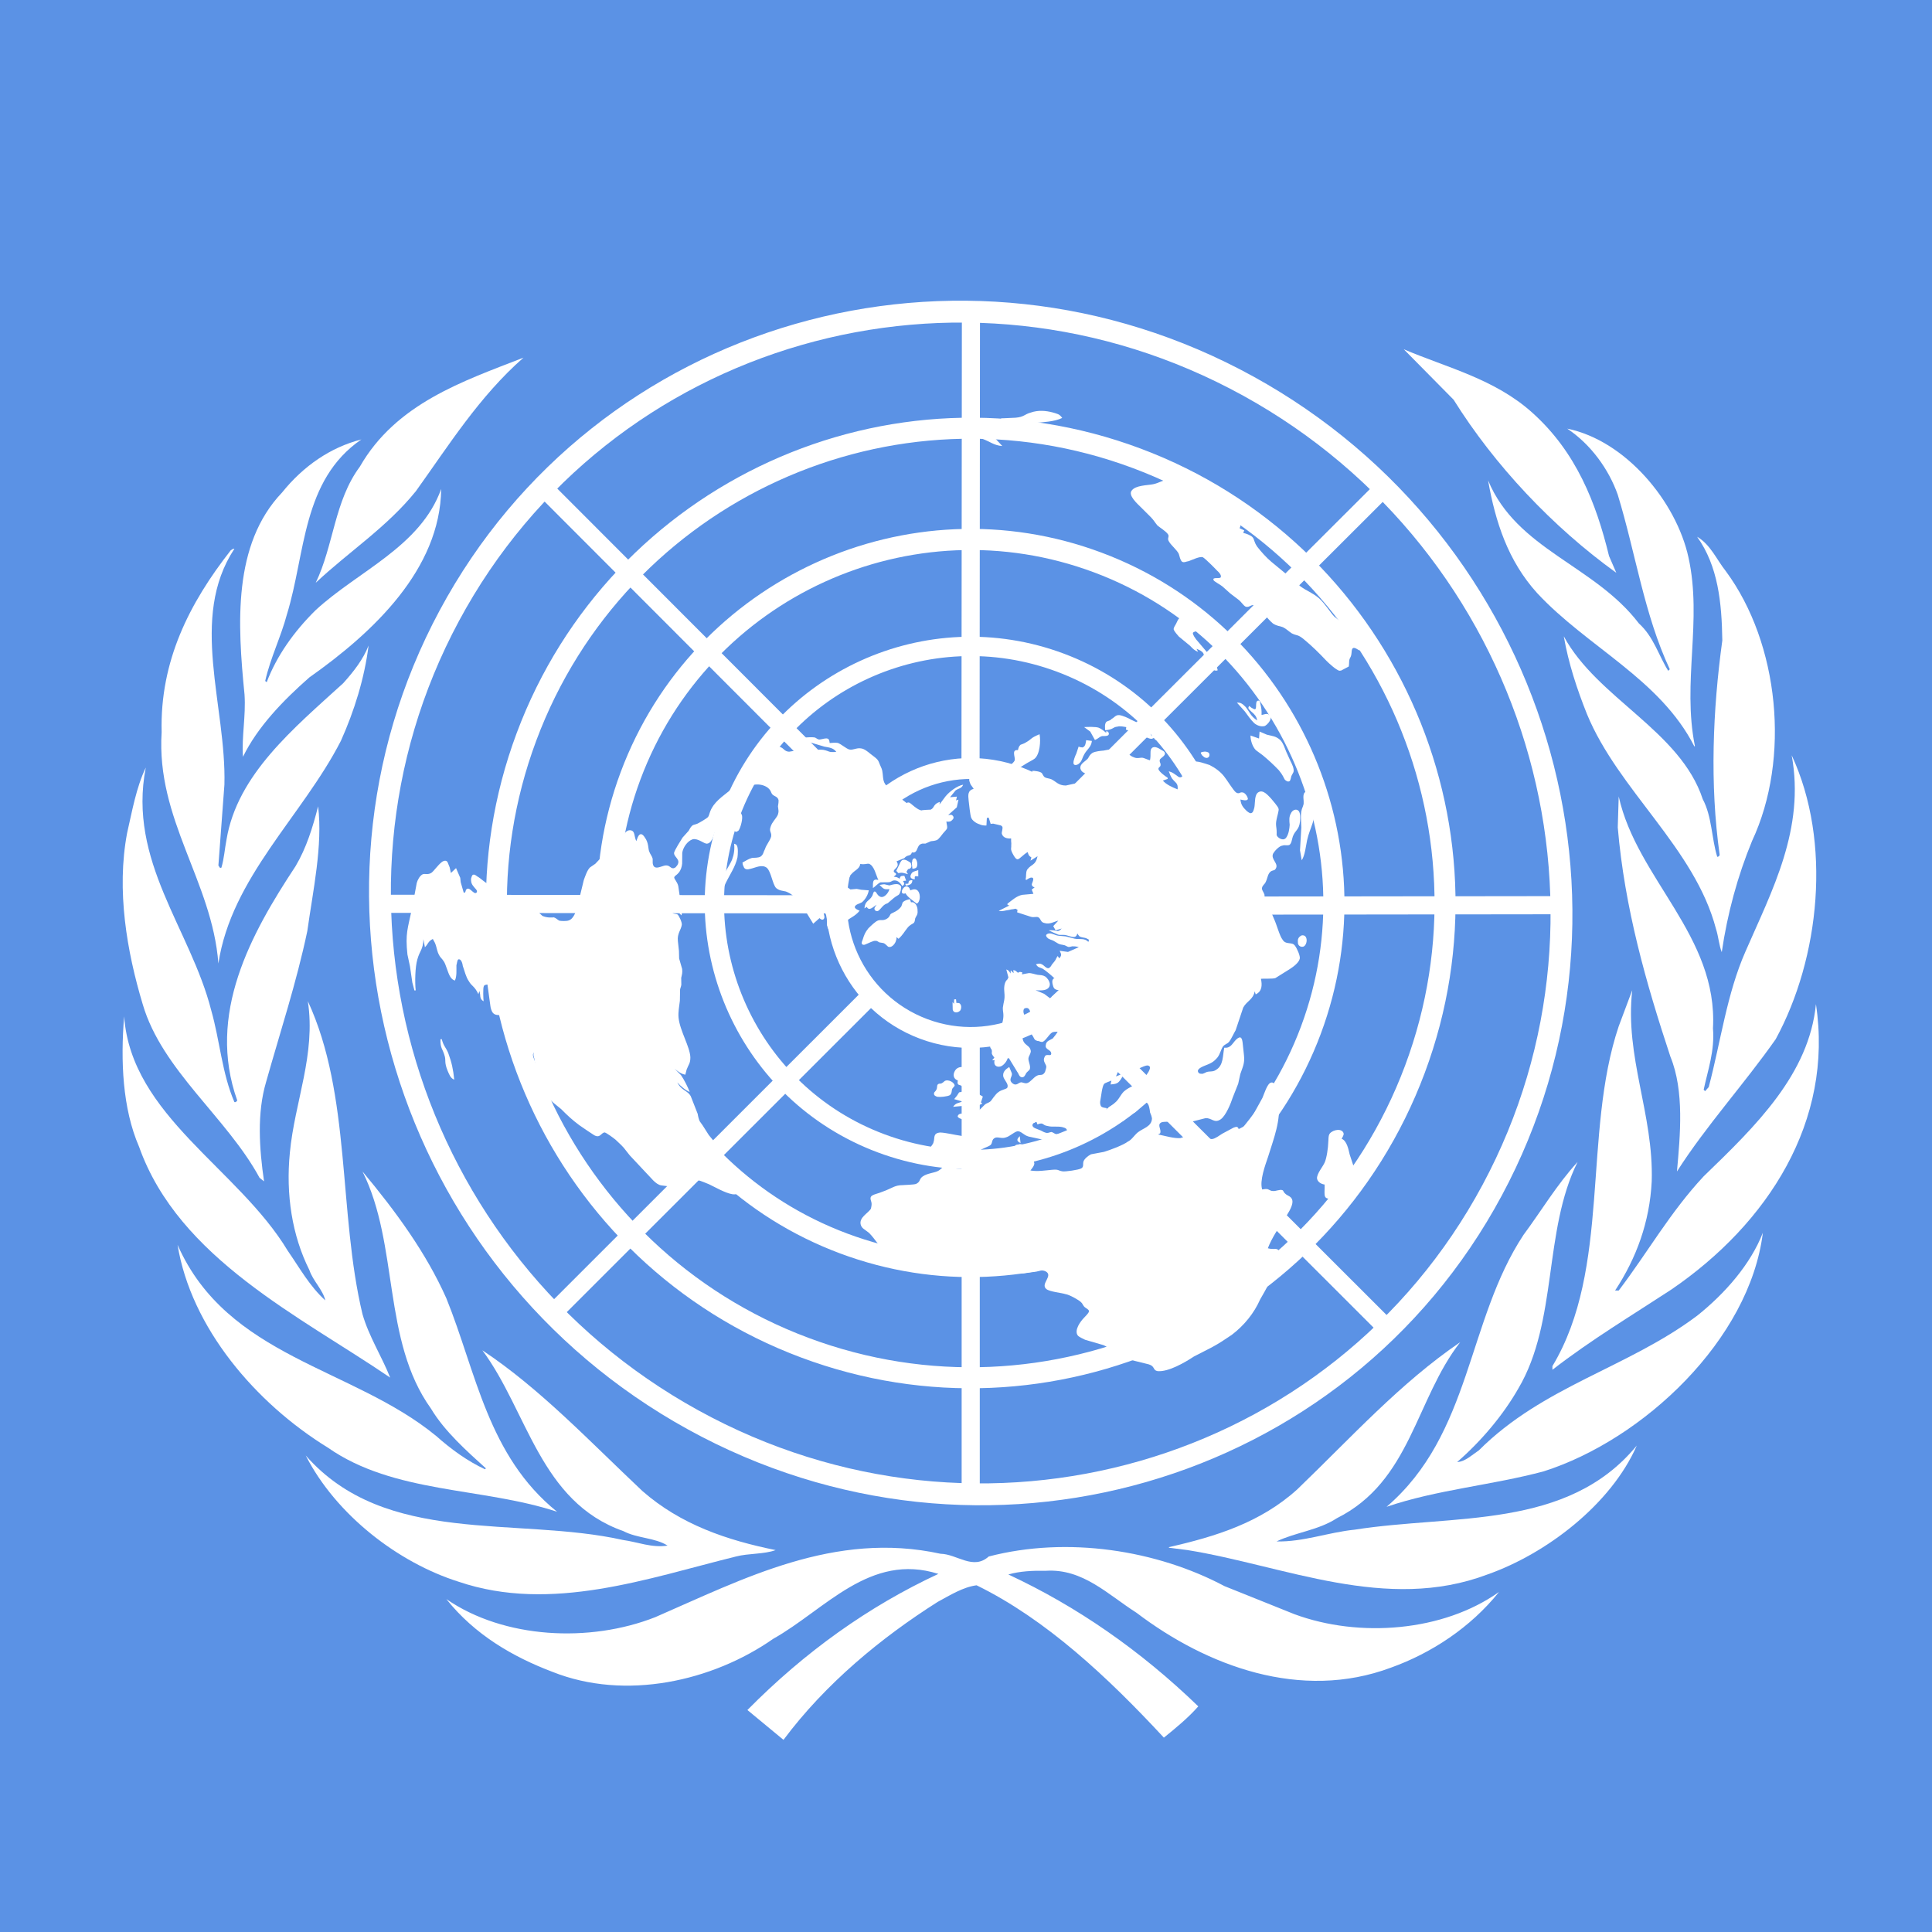 <?xml version="1.0" encoding="UTF-8" standalone="no"?>
<svg width="512px" height="512px" viewBox="0 0 512 512" version="1.1" xmlns="http://www.w3.org/2000/svg" xmlns:xlink="http://www.w3.org/1999/xlink" xmlns:sketch="http://www.bohemiancoding.com/sketch/ns">
    <title>intl</title>
    <description>Created with Sketch (http://www.bohemiancoding.com/sketch)</description>
    <defs></defs>
    <g id="Page-1" stroke="none" stroke-width="1" fill="none" fill-rule="evenodd" sketch:type="MSPage">
        <g id="Small_Flag_of_the_United_Nations_ZP" sketch:type="MSLayerGroup" transform="translate(-8, -6)">
            <rect id="Rectangle" fill="#5B92E5" sketch:type="MSShapeGroup" x="0" y="0" width="529.5" height="524.5"></rect>
            <g id="Group" transform="translate(40, 99)" fill="#FFFFFF" sketch:type="MSShapeGroup">
                <path d="M377.088,296.924 C363.386,300.598 348.762,301.778 335.456,306.321 C357.995,286.977 356.709,257.044 371.745,234.258 C376.538,227.809 380.496,221.047 386.081,214.923 C376.934,233.291 380.9,257.122 370.391,274.944 C366.345,282.026 360.563,288.893 354.162,294.456 C356.254,294.375 358.084,292.566 359.922,291.353 C376.988,274.303 399.287,269.537 417.754,255.684 C425.15,249.785 431.924,242.053 435.174,233.694 C431.678,261.985 403.564,288.497 377.088,296.924 L377.088,296.924 L377.088,296.924 Z" id="Shape"></path>
                <path d="M438.578,182.396 C430.229,194.292 420.123,205.364 412.41,217.453 C413.269,207.884 414.402,196.112 410.681,187.046 C404.224,167.521 398.552,147.696 396.723,126.269 L396.975,118.075 C401.832,139.956 423.31,155 421.955,179.547 C422.446,185.496 420.604,190.553 419.492,195.785 L419.864,196.171 L420.83,195.086 C424.017,183.046 425.623,170.385 430.573,159.15 C437.61,142.985 446.398,126.67 442.816,107.151 C453.522,130.163 450.277,160.908 438.578,182.396 L438.578,182.396 L438.578,182.396 Z" id="Shape"></path>
                <path d="M425.397,58.415 C439.478,77.518 442.567,107.96 432.31,129.873 C428.487,139.157 425.787,149.052 424.284,159.33 C423.569,157.558 423.403,155.175 422.763,153.2 C417.162,131.752 396.898,116.467 388.563,96.244 C385.92,89.633 383.667,82.799 382.418,75.622 C391.321,92.106 413.269,100.622 419.249,118.791 C421.702,123.385 421.562,129.127 423.085,134.067 C423.402,134.067 423.722,133.83 423.722,133.506 C421.091,114.792 421.893,95.204 424.431,76.72 C424.285,66.709 423.309,56.997 417.753,49.247 C421.316,51.323 422.92,55.315 425.397,58.415 L425.397,58.415 L425.397,58.415 Z" id="Shape"></path>
                <path d="M415.467,54.747 C419.168,71.486 413.765,87.79 417.163,104.69 L417.035,104.834 C407.937,86.928 388.624,78.475 375.333,64.143 C367.63,55.638 364.284,45.273 362.356,34.298 C369.969,52.674 390.521,56.724 402.316,72.208 C406.265,75.777 407.549,80.724 410.096,84.771 L410.512,84.369 C403.728,69.872 401.454,53.56 396.72,38.099 C394.353,31.401 389.647,24.818 383.337,20.595 C398.826,23.763 412.247,39.945 415.467,54.747 L415.467,54.747 L415.467,54.747 Z" id="Shape"></path>
                <path d="M374.067,16.359 C385.731,26.807 391.005,40.333 394.411,54.352 L396.339,58.803 C379.41,46.618 364.035,30.236 353.225,12.935 L340.025,-0.433 C351.627,4.491 364.139,7.431 374.067,16.359 L374.067,16.359 L374.067,16.359 Z" id="Shape"></path>
                <path d="M106.725,1.784 C95.024,12.051 86.907,25.038 78.228,37.146 C70.449,46.79 60.494,53.149 51.672,61.44 C56.434,51.56 56.61,39.756 63.361,30.681 C72.972,13.897 90.794,7.993 106.725,1.784 L106.725,1.784 L106.725,1.784 Z" id="Shape"></path>
                <path d="M42.733,37.539 C48.424,30.457 55.638,25.537 63.757,23.458 C47.991,34.299 49.018,53.726 44.02,69.874 C42.427,75.846 39.661,81.347 38.282,87.469 L38.681,87.788 C41.304,80.867 45.915,74.329 51.668,68.682 C62.866,58.336 79.429,51.887 84.916,36.583 C84.665,57.85 66.942,74.571 49.98,86.523 C42.988,92.665 36.243,99.664 32.392,107.559 C32.015,102.193 33.184,96.806 32.803,91.059 C30.96,72.495 29.622,51.303 42.733,37.539 L42.733,37.539 L42.733,37.539 Z" id="Shape"></path>
                <path d="M10.836,101.025 C10.362,82.211 18.164,66.852 29.156,52.836 C29.475,52.677 29.702,52.357 30.114,52.432 C18.013,70.839 28.023,94.024 27.472,114.953 L25.876,136.381 C26.113,136.537 26.113,137.18 26.675,136.934 C27.39,134.545 27.547,131.993 28.023,129.537 C30.876,112.252 45.872,99.987 58.97,88.042 C61.767,84.918 64.241,81.746 65.676,78.08 C64.606,86.685 61.91,95.367 58.343,103.326 C48.149,123.226 29.316,139.555 25.876,162.337 C24.208,140.503 9.355,124.18 10.836,101.025 L10.836,101.025 L10.836,101.025 Z" id="Shape"></path>
                <path d="M1.682,127.778 C3.036,121.894 4.072,115.804 6.632,110.406 C1.785,135.276 18.497,153.198 23.979,174.758 C26.274,182.821 26.836,191.482 30.115,199.048 C30.421,199.212 30.686,198.894 30.875,198.649 C22.712,175.75 34.496,154.468 46.335,136.537 C49.214,131.678 50.874,126.268 52.305,120.683 C53.565,131.049 50.946,142.983 49.441,153.746 C46.562,167.438 42.265,180.425 38.524,193.712 C36.061,202.013 36.71,211.381 37.974,220.078 L36.786,219.13 C28.107,203.108 10.918,190.611 5.813,173.105 C1.614,159.149 -1.179,142.983 1.682,127.778 L1.682,127.778 L1.682,127.778 Z" id="Shape"></path>
                <path d="M0.898,176.354 C2.809,202.718 31.129,216.648 44.261,238.473 C47.366,242.94 50.061,247.88 54.212,251.618 C53.565,248.811 50.945,246.447 49.984,243.57 C45.391,234.416 43.716,223.507 44.82,212.445 C46.091,198.979 51.736,186.481 49.582,172.318 C61.118,197.218 57.612,228.294 64.064,255.27 C65.753,261.169 69.166,266.438 71.401,272.079 C47.7,255.921 15.38,240.546 4.867,210.933 C0.433,200.722 -0.062,188.079 0.898,176.354 L0.898,176.354 L0.898,176.354 Z" id="Shape"></path>
                <path d="M15.056,236.895 C28.273,266.819 61.367,269.299 83.559,287.52 C87.642,291.145 91.919,294.223 96.531,296.374 L96.769,296.133 C91.674,291.523 85.78,286.273 82.214,280.295 C69.225,262.219 73.794,236.896 64.064,217.456 C72.904,228.041 80.945,239.049 86.286,251.06 C94.225,270.667 97.26,292.812 115.632,307.632 C95.748,301.072 72.455,302.903 54.905,290.65 C35.744,278.858 18.641,258.865 15.056,236.895 L15.056,236.895 L15.056,236.895 Z" id="Shape"></path>
                <path d="M49.021,292.72 C70.21,316.84 104.832,308.792 133.055,315.104 C137.043,315.652 140.691,317.25 144.917,316.601 C141.554,314.469 136.883,314.703 133.212,312.765 C111.087,304.985 107.843,281.008 95.832,264.842 C111.173,275.041 124.076,288.796 138.229,302.126 C148.403,311.047 160.653,315.166 173.554,317.791 C170.454,318.924 166.388,318.615 163.06,319.485 C139.876,325.192 114.122,334.521 89.535,326.171 C73.553,321.133 57.062,308.483 49.021,292.72 L49.021,292.72 L49.021,292.72 Z" id="Shape"></path>
                <path d="M336.606,348.946 C312.73,357.864 287.81,348.54 269.165,334.384 C261.611,329.579 254.959,322.661 245.192,323.273 C241.648,323.206 238.233,323.38 235.223,324.252 C253.337,332.691 270.169,344.325 285.557,359.203 C282.962,362.168 279.604,364.94 276.438,367.495 C261.611,351.503 245.192,336.11 226.805,327.119 C223.201,327.588 219.78,329.753 216.53,331.499 C201.562,340.972 186.761,353.159 175.633,368.078 L166.07,360.172 C181.332,344.72 198.213,332.69 216.682,324.098 C198.533,318.342 186.69,333.56 172.913,341.302 C156.861,352.521 133.777,357.789 114.38,350.048 C103.947,346.087 93.839,340.252 86.285,330.773 C101.552,341.302 124.288,342.405 141.649,335.567 C164.946,325.453 189.158,312.629 217.243,318.762 C221.627,318.84 225.886,323.206 230.027,319.486 C250.902,314.061 274.535,317.792 292.506,327.341 L311.029,334.773 C328.246,341.147 350.506,339.385 365.262,328.884 C357.674,338.336 347.309,345.108 336.606,348.946 L336.606,348.946 L336.606,348.946 Z" id="Shape"></path>
                <path d="M362.194,324.25 C335.385,334.383 308.417,321.944 282.731,317.791 L277.783,317.161 L277.783,317.005 C290.066,314.217 301.989,310.557 311.765,301.72 C326.161,287.868 338.977,273.61 354.966,262.692 C343.109,277.909 341.852,299.57 322.264,309.354 C317.416,312.531 311.297,313.092 306.294,315.496 C313.429,315.65 319.959,313.091 327.027,312.377 C353.29,308.249 383.339,312.483 401.765,290.088 C394.927,305.693 377.795,318.762 362.194,324.25 L362.194,324.25 L362.194,324.25 Z" id="Shape"></path>
                <path d="M410.902,248.754 C400.316,255.687 389.583,262.118 379.41,270.005 L379.41,269.035 C394.992,243.113 387.373,207.503 396.976,178.975 L400.557,169.417 C398.551,187.189 406.265,202.243 405.723,220.076 C405.182,230.847 401.668,240.401 396.017,249.003 L396.976,249.003 C404.611,238.967 410.572,228.292 419.494,218.731 C433.346,205.363 447.426,191.655 449.244,173.103 C453.945,204.073 436.584,231.218 410.902,248.754 L410.902,248.754 L410.902,248.754 Z" id="Shape"></path>
            </g>
            <path d="M262.847,280.258 L267.651,280.258 L267.651,400.973 L262.847,400.973 L262.847,280.258 Z" id="Shape" fill="#FFFFFF" sketch:type="MSShapeGroup"></path>
            <path d="M236.772,268.401 L240.166,271.803 L154.825,357.097 L151.432,353.695 L236.772,268.401 Z" id="Shape" fill="#FFFFFF" sketch:type="MSShapeGroup"></path>
            <path d="M228.614,243.254 L228.608,248.062 L108.01,247.918 L108.015,243.109 L228.614,243.254 Z" id="Shape" fill="#FFFFFF" sketch:type="MSShapeGroup"></path>
            <path d="M240.065,219.974 L236.665,223.37 L151.405,138 L154.801,134.601 L240.065,219.974 Z" id="Shape" fill="#FFFFFF" sketch:type="MSShapeGroup"></path>
            <path d="M267.6,210.057 L262.795,210.055 L262.907,89.338 L267.708,89.343 L267.6,210.057 Z" id="Shape" fill="#FFFFFF" sketch:type="MSShapeGroup"></path>
            <path d="M291.733,221.573 L288.342,218.168 L373.731,132.925 L377.126,136.33 L291.733,221.573 Z" id="Shape" fill="#FFFFFF" sketch:type="MSShapeGroup"></path>
            <path d="M301.048,248.439 L301.043,243.632 L421.639,243.482 L421.648,248.29 L301.048,248.439 Z" id="Shape" fill="#FFFFFF" sketch:type="MSShapeGroup"></path>
            <path d="M287.123,273.011 L290.517,269.605 L375.865,354.894 L372.472,358.297 L287.123,273.011 Z" id="Shape" fill="#FFFFFF" sketch:type="MSShapeGroup"></path>
            <path d="M310.224,124.857 C243.808,100.006 169.754,133.795 144.924,200.281 C120.101,266.767 153.854,340.892 220.274,365.743 C286.693,390.597 360.745,356.805 385.576,290.321 C410.405,223.84 376.646,149.71 310.224,124.857 L310.224,124.857 Z M380.37,288.373 C356.615,351.982 285.762,384.307 222.218,360.531 C158.674,336.755 126.382,265.833 150.132,202.228 C173.887,138.623 244.739,106.296 308.281,130.071 C371.828,153.847 404.122,224.766 380.37,288.373 L380.37,288.373 Z" id="Shape" fill="#FFFFFF" sketch:type="MSShapeGroup"></path>
            <path d="M299.922,152.454 C248.723,133.296 191.633,159.345 172.497,210.593 C153.36,261.843 179.382,318.99 230.58,338.148 C281.778,357.305 338.869,331.257 358.009,280.005 C377.142,228.754 351.124,171.612 299.922,152.454 L299.922,152.454 Z M352.771,278.05 C334.712,326.408 280.843,350.985 232.537,332.906 C184.225,314.833 159.67,260.913 177.729,212.554 C195.791,164.196 249.657,139.62 297.967,157.698 C346.276,175.772 370.831,229.692 352.771,278.05 L352.771,278.05 Z" id="Shape" fill="#FFFFFF" sketch:type="MSShapeGroup"></path>
            <path d="M289.925,179.219 C253.487,165.585 212.857,184.125 199.234,220.6 C185.612,257.075 204.132,297.744 240.572,311.379 C277.01,325.018 317.642,306.478 331.27,270.003 C344.889,233.525 326.369,192.856 289.925,179.219 L289.925,179.219 Z M326.477,268.21 C313.84,302.036 276.163,319.228 242.365,306.585 C208.569,293.939 191.395,256.221 204.026,222.393 C216.66,188.567 254.34,171.373 288.136,184.018 C321.932,196.663 339.11,234.38 326.477,268.21 L326.477,268.21 Z" id="Shape" fill="#FFFFFF" sketch:type="MSShapeGroup"></path>
            <path d="M278.683,209.329 C258.85,201.906 236.731,211.998 229.317,231.854 C221.902,251.714 231.982,273.853 251.819,281.272 C271.659,288.696 293.771,278.604 301.189,258.748 C308.602,238.889 298.521,216.751 278.683,209.329 L278.683,209.329 Z M296.004,256.809 C289.657,273.8 270.733,282.435 253.759,276.084 C236.78,269.731 228.153,250.787 234.498,233.794 C240.844,216.802 259.773,208.167 276.743,214.52 C293.726,220.871 302.349,239.815 296.004,256.809 L296.004,256.809 Z" id="Shape" fill="#FFFFFF" sketch:type="MSShapeGroup"></path>
            <path d="M340.177,105.791 C262.488,62.997 165.869,90.764 124.51,167.773 C83.15,244.781 112.637,342.017 190.325,384.812 C268.013,427.605 364.638,399.835 405.993,322.826 C447.354,245.819 417.865,148.587 340.177,105.791 L340.177,105.791 Z M400.883,320.01 C361.026,394.225 267.913,420.986 193.047,379.744 C118.178,338.503 89.761,244.8 129.621,170.587 C169.478,96.377 262.592,69.616 337.46,110.858 C412.327,152.099 440.739,245.798 400.883,320.01 L400.883,320.01 Z" id="Shape" fill="#FFFFFF" sketch:type="MSShapeGroup"></path>
            <path d="M359.029,319.912 C359.118,320.736 358.838,322.771 359.22,323.235 C359.619,323.868 361.106,323.736 361.751,323.511 C363.511,322.848 365.265,320.519 366.076,318.772 C366.647,317.886 367.037,316.848 366.911,315.686 L365.679,311.949 C365.369,310.64 364.955,308.336 363.559,307.791 C363.691,307.448 364.134,306.904 364.08,306.407 C363.757,304.93 361.293,305.318 360.41,306.401 C359.967,306.944 360.093,308.103 360,308.778 C359.971,310.122 359.6,312.83 359.063,314.05 C358.53,315.265 357.034,316.907 357.016,318.247 C357.125,319.242 358.188,319.815 359.029,319.912 L359.029,319.912 L359.029,319.912 Z M277.021,309.545 L277.46,310.51 C277.479,310.677 277.676,310.992 277.846,310.979 C278.963,312.049 280.526,309.567 278.659,309.233 C278.49,309.248 278.145,309.111 277.996,309.292 C277.668,309.322 277.334,309.351 277.021,309.545 L277.021,309.545 L277.021,309.545 Z M278.258,307.094 C277.504,307.828 277.23,308.358 278.456,308.912 L278.258,307.094 L278.258,307.094 Z M258.345,292.49 C257.133,293.602 257.221,292.928 256.604,293.318 C256.141,293.69 256.523,294.158 256.102,294.866 C255.969,295.211 255.491,295.424 255.528,295.754 C255.419,296.264 255.947,296.553 256.462,296.673 C257.14,296.779 259.125,296.602 259.743,296.214 C260.358,295.655 260.117,295.01 260.395,294.482 C260.543,294.301 260.839,293.94 260.986,293.758 C261.06,292.916 259.282,291.904 258.345,292.49 L258.345,292.49 L258.345,292.49 Z M306.164,287.362 L306.345,289.015 L306.153,290.372 C307.952,290.04 309.057,289.44 310.656,288.795 C311.132,288.586 312.089,288.163 312.458,288.467 C312.985,288.755 312.705,289.28 312.575,289.626 C312.318,290.317 311.287,291.583 310.846,292.124 C309.501,293.582 307.522,293.761 305.844,295.25 C304.943,296.167 304.703,297.024 303.796,297.943 C302.899,298.857 302.252,299.081 301.793,299.458 C301.35,300 301.719,300.301 300.781,300.886 L301.316,299.67 C300.805,299.547 300.141,299.607 299.754,299.138 C299.538,298.659 299.484,298.159 299.596,297.648 C299.822,296.626 300.03,293.931 300.623,293.209 C300.771,293.027 302.058,292.576 302.53,292.368 L302.313,293.392 C302.808,293.348 303.628,293.274 303.94,293.079 C304.75,292.838 305.563,291.09 305.988,290.386 L303.745,291.257 C304.133,290.218 305.239,288.112 306.164,287.362 L306.164,287.362 L306.164,287.362 Z M261.832,292.345 C261.497,293.882 262.435,293.293 263.001,293.913 C263.367,294.212 263.42,294.711 263.473,295.209 L262.169,295.493 L261.598,296.379 L260.861,297.282 L263.099,297.918 C261.978,298.353 261.3,298.247 260.582,299.316 L263.387,299.061 C265.221,299.064 266.599,299.444 268.325,298.452 L267.96,298.152 L268.461,296.599 L267.217,295.876 L266.777,294.913 L264.678,292.425 L263.983,292.154 C264.573,291.43 265.766,290.152 264.062,289.802 L263.221,289.712 L263.958,288.809 C262.944,288.734 262.104,288.641 261.347,289.38 C260.461,290.462 260.438,291.8 261.832,292.345 L261.832,292.345 L261.832,292.345 Z M260.855,270.858 L260.817,272.03 L260.433,271.563 L260.48,273.566 C260.773,274.709 262.06,274.26 262.354,273.898 C262.667,273.705 262.759,273.024 262.724,272.696 C262.691,272.366 262.488,272.048 262.307,271.897 C261.957,271.76 261.792,271.775 261.459,271.802 L261.353,270.813 L260.855,270.858 L260.855,270.858 Z M124.728,281.411 C124.664,283.926 125.327,283.865 125.886,285.99 C126.179,287.135 125.717,287.51 126.626,289.769 C127.066,290.735 127.334,291.712 128.38,292.121 C128.079,289.305 127.734,287.665 126.79,285.075 C126.116,283.463 125.602,283.342 125.058,281.381 L124.728,281.411 L124.728,281.411 Z M352.937,253.892 C352.147,254.296 351.868,254.824 351.958,255.65 C351.88,256.496 352.613,257.099 353.42,256.858 C354.542,256.423 354.736,253.561 352.937,253.892 L352.937,253.892 L352.937,253.892 Z M196.785,253.529 C196.38,254.403 196.304,255.246 197.201,255.835 C197.11,255.009 197.351,254.149 196.785,253.529 L196.785,253.529 L196.785,253.529 Z M245.575,254.336 L246.125,254.787 C247.338,253.675 247.598,252.981 248.482,251.899 C249.217,250.996 249.714,250.951 250.174,250.576 C250.468,250.213 250.43,249.882 250.542,249.371 C250.804,248.677 251.28,248.469 251.158,247.309 C251.215,246.301 250.559,244.855 249.421,245.123 L249.165,244.31 C248.668,244.352 247.861,244.593 247.401,244.969 C246.942,245.345 247.177,245.993 246.572,246.55 C245.834,247.45 244.551,247.903 244.237,248.097 C243.758,248.309 243.98,248.79 243.203,249.363 C242.12,250.129 241.405,249.69 240.762,249.916 C239.955,250.156 238.755,251.434 238.149,251.99 C237.265,253.073 237.006,253.767 236.637,254.97 C236.508,255.315 236.23,255.843 236.43,256.161 C236.63,256.477 237.126,256.431 237.439,256.236 C238.082,256.012 239.498,255.217 240.012,255.337 C240.507,255.291 240.707,255.609 241.056,255.745 C241.57,255.864 241.898,255.836 242.249,255.971 C242.593,256.11 242.978,256.576 243.346,256.876 C244.222,257.298 245.109,256.216 245.368,255.525 C245.499,255.178 245.625,254.831 245.575,254.336 L245.575,254.336 L245.575,254.336 Z M246.532,241.538 L246.552,241.703 L246.368,241.555 L246.532,241.538 L246.532,241.538 Z M247.996,242.744 C248.435,243.708 250.048,244.733 250.961,245.489 C251.275,245.294 251.42,245.113 251.55,244.767 C251.958,243.893 251.781,242.235 250.899,241.814 C250.37,241.527 249.725,241.752 249.248,241.963 C249.227,241.797 249.011,241.316 248.83,241.164 C247.529,239.942 245.904,243.434 247.996,242.744 L247.996,242.744 L247.996,242.744 Z M241.087,240.522 C242.203,241.593 242.22,241.756 243.708,241.624 C243.482,242.647 242.159,244.273 241.078,243.534 C240.363,243.095 240.293,242.431 239.946,242.297 C239.413,242.009 239.374,243.183 239.078,243.544 C238.376,244.778 237.203,244.717 237.087,246.734 L237.713,246.34 C238.349,247.623 239.529,246.18 240.318,245.774 C240.174,245.954 239.876,246.317 239.749,246.661 C239.635,247.175 240.186,247.628 240.663,247.415 C241.141,247.205 241.714,246.316 242.171,245.941 C242.632,245.566 242.797,245.551 243.275,245.339 C243.734,244.965 244.342,244.409 244.804,244.032 C246.186,242.906 246.254,243.568 246.74,241.852 C246.7,241.521 246.849,241.341 246.814,241.009 C246.156,239.563 243.788,240.78 243.602,240.629 L242.576,240.386 C242.225,240.251 241.582,240.477 241.087,240.522 L241.087,240.522 L241.087,240.522 Z M248.721,240.171 L247.896,240.245 L248.118,240.726 C249.092,240.471 249.749,240.412 249.79,239.238 C248.964,239.312 248.799,239.328 248.721,240.171 L248.721,240.171 L248.721,240.171 Z M196.693,243.337 L195.925,247.087 L196.267,248.727 L196.955,252.012 C197.38,251.306 198.14,249.063 198.217,248.22 L198.404,246.864 C198.464,245.855 198.592,245.511 198.155,244.547 L197.084,245.478 L197.019,243.31 L196.693,243.337 L196.693,243.337 Z M250.432,239.012 C250.325,238.019 250.509,238.17 251.352,238.261 L251.339,236.591 C250.86,236.801 250.201,236.861 249.739,237.236 C249.001,238.137 249.093,238.967 250.432,239.012 L250.432,239.012 L250.432,239.012 Z M245.521,236.779 L246.086,237.396 C247.225,237.126 247.592,237.426 248.619,237.67 L248.216,237.035 L248.641,236.328 C249.632,236.241 249.709,235.396 249.291,234.599 C249.107,234.447 248.757,234.313 248.576,234.161 C246.797,233.151 246.628,234.671 246.206,235.378 L245.521,236.779 L245.521,236.779 Z M249.799,236.227 C250.129,236.197 250.463,236.169 250.776,235.974 C251.382,235.417 251.042,233.775 250.505,233.491 C249.993,233.369 249.718,233.895 249.753,234.225 L249.638,234.739 L249.728,235.566 L249.799,236.227 L249.799,236.227 Z M196.701,240.327 C197.291,239.604 197.495,238.416 197.575,237.572 C196.47,238.174 196.576,239.167 196.701,240.327 L196.701,240.327 L196.701,240.327 Z M202.553,229.598 C202.712,231.089 202.525,232.443 202.003,233.828 C201.34,235.394 199.738,237.544 199.4,239.079 L199.017,238.612 C198.3,239.681 198.215,242.03 198.674,243.158 C199.574,242.243 199.777,241.052 200.334,240 C201.424,237.728 202.879,235.758 203.439,233.199 C203.534,232.521 203.67,230.669 203.262,230.036 C203.065,229.719 202.9,229.735 202.553,229.598 L202.553,229.598 L202.553,229.598 Z M352.964,233.985 C353.833,232.735 354.063,230.207 354.395,228.671 C355.18,225.09 356.836,223.437 356.354,218.964 C356.247,217.97 355.867,215.997 354.679,215.767 C352.826,215.6 353.588,218.039 353.477,218.552 C353.53,219.049 353.398,219.396 353.268,219.741 C352.456,221.486 352.836,223.459 352.865,225.296 L352.514,231.348 L352.964,233.985 L352.964,233.985 Z M326.215,205.447 C326.249,205.778 326.433,205.929 326.635,206.246 C326.819,206.397 326.998,206.546 327.184,206.698 C328.247,207.271 328.8,206.22 328.397,205.584 C328.201,205.268 327.522,205.161 327.188,205.192 C326.86,205.224 326.526,205.251 326.215,205.447 L326.215,205.447 L326.215,205.447 Z M350.924,202.559 C351.082,204.05 351.681,206.507 352.32,207.787 L353.777,210.498 L355.499,215.696 C356.386,214.613 355.914,213.317 355.625,212.172 C354.879,209.897 353.805,207.653 352.91,205.561 C352.289,204.444 351.842,203.312 350.924,202.559 L350.924,202.559 L350.924,202.559 Z M341.795,199.866 L341.661,201.718 L339.401,200.917 C339.368,202.094 339.891,203.885 340.824,204.804 L342.637,206.146 C344.101,207.352 345.583,208.726 346.902,210.112 C348.056,211.514 348.104,212.012 348.507,212.643 C348.872,212.943 349.236,213.247 349.714,213.038 C350.027,212.842 350.104,211.999 350.234,211.651 L350.787,210.6 C351.027,209.742 350.392,208.462 349.974,207.663 L348.883,205.252 C348.425,204.122 348.149,203.143 347.385,202.208 C346.084,200.987 345.093,201.075 343.723,200.696 L341.795,199.866 L341.795,199.866 Z M295.841,202.153 C295.742,202.832 295.687,203.841 294.88,204.082 C294.714,204.097 294.039,203.99 293.853,203.839 L293.222,205.735 C292.945,206.26 292.42,207.646 292.483,208.143 C292.403,208.986 293.559,208.882 294.145,208.161 C294.758,207.603 294.833,206.761 295.26,206.054 C295.943,204.655 297.206,204.038 297.359,202.353 L295.841,202.153 L295.841,202.153 Z M347.037,195.882 C347.528,197.343 347.874,197.481 348.677,198.747 C349.097,199.545 348.987,200.057 349.957,199.804 C349.376,199.018 347.754,196.32 347.037,195.882 L347.037,195.882 L347.037,195.882 Z M277.774,204.779 C275.92,204.613 277.142,206.676 276.9,207.534 C276.498,208.406 274.639,209.745 273.739,209.155 C273.262,209.366 272.767,209.411 272.252,209.289 C271.742,209.167 271.378,208.867 270.882,208.911 L268.25,210.821 C267.788,211.196 267.165,211.587 266.504,211.646 C266.009,211.691 265.35,211.749 265.054,212.111 C264.595,212.486 265.028,213.451 265.25,213.931 L266.035,215.033 C264.418,215.512 264.543,216.672 264.701,218.163 C264.793,218.991 265.111,221.973 265.347,222.621 C265.603,223.436 266.685,224.175 267.543,224.43 C268.078,224.719 268.919,224.807 269.413,224.765 L269.53,222.747 L270.028,222.703 L270.536,224.33 C270.699,224.314 271.032,224.286 271.198,224.269 L273.253,224.754 C273.436,224.905 273.436,224.905 273.617,225.054 C273.835,225.536 273.43,226.409 273.483,226.906 C273.772,228.05 274.966,228.279 275.956,228.189 C275.933,229.528 276.063,229.183 275.986,230.026 C276.075,230.855 275.581,230.9 276.599,232.648 C276.799,232.963 277.219,233.762 277.713,233.717 C278.215,233.673 279.242,232.41 280.343,231.81 C280.599,232.622 280.617,232.789 281.329,233.227 L281.09,234.083 L282.966,232.911 C282.407,235.472 281.345,234.897 280.183,236.505 C279.776,237.38 280.032,238.192 279.789,239.05 L279.973,239.2 L280.599,238.808 L281.076,238.6 C282.54,238.299 281.404,240.075 281.436,240.406 C281.488,240.904 281.838,241.039 282.185,241.174 L281.412,241.745 L281.87,242.876 L278.894,243.143 C277.426,243.442 276.208,244.556 274.978,245.502 L275.014,245.833 L275.525,245.954 L272.678,247.38 C273.536,247.637 274.66,247.202 275.487,247.128 C276.297,246.887 276.147,247.071 277.124,246.812 L277.653,247.101 L277.555,247.779 L281.186,248.956 C282.046,249.213 282.674,248.823 283.206,249.109 C283.919,249.547 283.68,250.406 284.872,250.631 C286.247,251.009 287.334,250.243 288.468,249.974 L287.124,251.432 L287.747,252.548 L289.363,252.068 C288.163,253.346 288.222,252.339 285.913,252.546 C286.44,252.833 288.015,253.526 288.365,253.664 C289.229,253.923 289.686,253.542 290.897,253.939 C291.923,254.179 293.168,254.906 293.501,253.367 C293.703,253.685 293.905,254.001 294.086,254.153 C294.62,254.44 294.948,254.41 295.465,254.531 C296.145,254.636 297.75,255.663 297.679,256.506 C297.531,256.688 297.381,256.868 297.236,257.048 C297.011,256.566 296.798,256.086 296.413,255.619 C295.466,254.531 294.01,254.997 292.819,254.768 L290.415,254.149 L288.563,253.981 C287.556,253.903 286.99,253.287 285.998,253.376 C285.666,253.405 285.186,253.616 285.229,253.947 C285.261,254.275 285.625,254.58 285.81,254.729 C286.873,255.302 286.488,254.835 288.1,255.86 C288.999,256.448 289.309,256.255 290.169,256.51 L291.052,256.935 C291.73,257.039 291.86,256.694 292.538,256.8 C292.863,256.771 293.545,256.878 293.894,257.013 L291.026,258.272 L288.826,257.97 C289.264,258.934 289.449,259.085 288.711,259.986 L288.309,259.354 C287.864,259.893 287.905,260.227 287.461,260.766 L286.725,261.669 C286.595,262.015 286.154,262.557 285.821,262.586 C285.323,262.631 284.762,262.012 284.391,261.71 C283.679,261.272 283.345,261.301 282.537,261.541 C283.145,262.492 283.457,262.295 284.331,262.718 C285.049,263.156 286.877,264.662 287.446,265.282 C287.278,265.296 287.112,265.311 286.984,265.658 C286.693,266.019 287.01,267.494 287.398,267.962 C287.763,268.265 288.113,268.4 288.607,268.358 L286.636,270.209 C287.499,270.463 287.811,270.268 288.544,270.871 L286.888,271.018 L284.71,269.375 L282.439,268.406 C283.286,268.499 284.625,268.546 285.415,268.14 C286.827,267.344 286.157,265.733 285.058,264.826 C284.343,264.387 283.85,264.432 283.008,264.342 C282.329,264.237 281.286,263.826 280.619,263.885 L278.82,264.217 L278.935,263.703 C278.421,263.582 278.237,263.43 277.775,263.808 C277.225,263.353 277.213,263.192 276.533,263.084 L276.62,263.909 L275.867,263.141 L275.797,263.983 C275.393,263.349 275.372,263.185 274.681,262.913 L275.239,265.036 L274.966,265.563 C274.046,266.314 274.057,267.988 274.165,268.981 C274.375,270.968 273.935,271.51 273.767,273.031 C273.723,274.204 274.108,274.672 273.788,276.373 C273.701,277.052 273.069,278.947 272.79,279.475 L272.053,280.375 L271.498,281.429 C271.222,281.955 270.764,282.33 270.484,282.858 C270.224,283.548 270.588,283.853 270.791,284.168 C271.068,285.148 270.37,284.875 271.52,286.279 L270.929,286.998 L271.59,286.938 C271.221,288.143 271.97,288.914 273.105,288.643 C273.915,288.402 274.799,287.32 275.042,286.461 L275.373,286.432 L277.598,290.079 C277.984,290.545 278.073,291.375 278.755,291.481 C279.43,291.586 279.686,290.897 279.965,290.368 C280.257,290.007 280.57,289.811 280.864,289.45 C281.271,288.578 280.468,287.31 280.547,286.466 C280.636,285.79 281.1,285.415 281.178,284.571 C281.051,283.413 280.191,283.156 279.621,282.536 C279.054,281.919 278.988,281.258 278.893,280.43 C278.698,278.605 279.633,278.021 279.81,276.501 C279.867,275.492 279.301,274.875 279.227,274.21 C279.173,273.715 279.285,273.205 279.781,273.159 C280.92,272.888 281.063,274.216 281.151,275.044 L280.998,276.727 C280.908,277.41 280.628,277.933 280.72,278.76 C280.955,279.408 281.341,279.876 281.558,280.359 C281.943,280.825 281.997,281.326 282.363,281.625 C282.709,281.762 282.892,281.909 283.224,281.881 C283.569,282.017 283.916,282.153 284.246,282.123 C285.057,281.883 285.89,280.301 286.659,279.734 C287.121,279.356 287.8,279.463 288.297,279.418 C288.018,279.944 287.28,280.848 286.986,281.209 C286.361,281.599 285.221,281.868 285.162,282.876 C284.811,284.248 286.626,284.084 286.587,285.257 C286.509,286.1 285.231,285.045 284.839,286.082 C284.288,287.136 285.02,287.74 285.274,288.553 C285.33,289.051 285.051,289.575 284.936,290.088 C284.237,291.322 283.651,290.539 282.712,291.124 C281.925,291.531 281.06,292.778 280.246,293.02 C279.609,293.244 279.054,292.788 278.558,292.833 C277.901,292.893 277.346,293.947 276.249,293.041 C275.132,291.971 276.401,291.356 276.129,290.377 L275.455,288.763 C274.517,289.35 273.598,290.103 273.904,291.413 C274.361,292.541 275.461,293.447 274.886,294.332 C274.424,294.708 273.43,294.797 272.663,295.367 C271.723,295.955 270.747,297.714 270.434,297.911 C269.973,298.287 269.476,298.331 269.02,298.706 L267.359,300.359 C267.213,300.544 267.213,300.544 267.064,300.722 L264.995,300.072 L265.121,301.229 C264.294,301.304 264.294,301.304 263.614,301.198 C263.105,301.076 262.093,301.002 261.835,301.694 C261.554,302.219 262.931,302.599 263.283,302.731 C265.384,303.715 265.799,306.019 264.9,306.938 C264.291,307.492 263.248,307.085 262.57,306.98 C261.045,306.782 258.642,306.16 257.14,306.128 C255.158,306.305 255.793,307.587 255.409,308.625 C255.311,309.303 254.685,309.693 254.576,310.204 C254.428,310.385 254.445,310.551 254.465,310.717 C254.445,310.551 255.009,312.673 254.989,312.508 C255.226,313.157 256.385,313.054 257.067,313.16 C257.92,313.415 258.144,313.9 258.855,314.339 C259.553,314.606 259.866,314.412 260.512,314.19 C261.994,314.054 263.407,314.763 265.613,313.562 C266.088,313.353 266.549,312.978 266.681,312.633 C267.123,312.094 266.902,311.607 267.509,311.05 C268.263,310.314 269.731,310.016 270.507,309.444 C271.114,308.888 270.676,307.925 271.797,307.49 C272.607,307.25 273.501,307.836 274.623,307.403 C275.595,307.146 276.642,306.05 277.62,305.797 C278.609,305.709 279.228,306.82 280.605,307.201 L286.066,308.38 C286.237,308.365 286.582,308.505 286.763,308.656 C288.228,309.859 286.119,310.384 285.313,310.626 C284.666,310.851 284.502,310.867 283.838,310.923 C284.025,311.074 284.04,311.238 284.222,311.392 C284.921,311.664 286.606,311.848 287.218,311.29 C287.511,310.93 287.476,310.596 287.422,310.102 C288.064,309.878 288.375,309.68 288.639,308.987 C288.583,308.493 288.361,308.01 288.823,307.635 C289.117,307.271 289.776,307.212 290.278,307.166 C289.508,306.235 288.881,306.626 287.87,306.549 C287.361,306.426 287.157,306.109 286.641,305.989 C286.148,306.036 285.691,306.412 284.994,306.138 C284.478,306.015 283.93,305.563 283.418,305.44 C282.885,305.156 281.53,304.945 281.606,304.099 C281.734,303.753 281.883,303.572 282.213,303.543 C282.36,303.36 282.525,303.348 282.693,303.33 L282.928,303.981 C284.691,303.321 284.117,304.208 285.644,304.406 C287.014,304.785 288.632,304.303 290.028,304.848 C290.89,305.104 290.612,305.631 291.362,306.4 C292.276,307.156 293.581,306.871 294.733,306.765 C294.589,306.948 294.421,306.963 294.441,307.128 C294.162,307.654 294.528,307.952 294.879,308.091 C296.121,308.814 297.965,307.312 296.387,306.618 L298.922,305.387 C297.695,304.829 297.088,305.385 295.474,304.359 C296.303,304.283 296.467,304.27 297.074,303.712 L297.171,303.033 L299.854,301.624 C299.007,303.037 299.961,302.617 300.286,304.096 C301.113,304.02 302.138,304.261 302.965,304.188 C303.612,303.961 305.373,303.302 305.834,302.926 C306.289,302.552 306.405,302.04 306.862,301.664 L308.776,300.824 C309.55,300.253 310.138,299.53 310.727,298.806 C311.021,298.446 311.317,298.084 311.831,298.206 C312.524,298.479 312.703,300.135 312.775,300.797 C312.998,301.281 313.231,301.927 313.285,302.423 C313.183,304.607 310.891,304.979 309.512,306.107 C308.592,306.86 307.889,308.093 306.93,308.513 C305.699,309.46 302.17,310.782 300.554,311.26 L297.12,311.903 C296.335,312.311 295.416,313.062 295.152,313.753 C294.892,314.447 295.314,315.245 294.522,315.65 C293.734,316.055 290.445,316.517 289.606,316.426 C288.248,316.21 288.706,315.834 286.719,316.016 C284.905,316.178 282.942,316.522 281.072,316.189 C281.364,315.827 281.956,315.105 282.067,314.593 C282.201,314.247 282.015,314.094 281.979,313.765 C281.958,313.6 281.923,313.271 281.742,313.118 C281.354,312.649 280.036,312.768 279.54,312.815 C278.4,313.084 278.605,313.398 276.788,313.563 L270.689,314.28 C267.723,314.543 265.35,315.762 264.195,315.866 C263.365,315.943 261.512,315.774 260.652,315.515 C259.954,315.243 259.221,314.64 258.432,315.046 C257.624,315.286 257.364,315.978 256.412,316.399 C255.454,316.822 253.641,316.982 252.552,317.75 C251.469,318.518 252.036,319.134 250.766,319.751 C250.123,319.977 247.961,320 247.136,320.076 C245.3,320.074 244.381,320.828 242.781,321.47 L241.017,322.134 C240.374,322.357 239.069,322.64 238.794,323.167 C238.516,323.694 238.919,324.327 238.973,324.828 C239.025,325.322 238.913,325.835 238.801,326.345 C237.937,327.594 235.711,328.629 236.073,330.442 C236.361,331.583 237.042,331.688 238.321,332.745 C240.004,334.435 241.263,336.832 243.073,338.173 C245.417,339.804 248.804,341.842 251.7,342.418 L256.731,342.634 C259.426,342.892 261.495,343.546 264.324,343.455 L270.544,342.397 C271.865,342.279 273.83,341.933 275.207,342.312 C276.582,342.69 276.853,343.668 279.33,343.447 L282.784,342.968 C283.591,342.731 284.234,342.505 285.11,342.93 C287.238,344.076 283.634,346.239 285.279,347.599 C286.191,348.353 289.221,348.578 290.432,348.972 C291.273,349.063 293.934,350.498 294.501,351.117 C294.867,351.419 294.898,351.75 295.282,352.219 C295.663,352.685 296.531,352.942 296.583,353.441 C296.635,353.936 295.568,354.869 295.271,355.229 C294.369,356.146 292.617,358.479 293.604,359.895 C293.989,360.363 295.032,360.77 295.568,361.057 L300.386,362.461 C302.471,363.278 302.651,364.936 303.917,365.825 C304.81,366.414 306.298,366.278 307.475,366.341 L312.439,367.568 C314.168,368.087 313.445,369.153 314.8,369.364 C317.665,369.609 322.06,367.038 324.396,365.491 L329.138,363.059 C331.032,362.052 332.742,360.895 334.45,359.738 C337.688,357.274 340.341,354.026 341.948,350.369 C342.504,349.315 344.071,346.833 344.17,346.157 C344.391,345.131 343.324,344.559 343.733,343.687 C344.268,342.464 346.421,340.768 346.941,339.384 C347.372,338.675 347.246,337.518 346.526,337.08 C345.834,336.806 345.37,337.182 343.993,336.803 C345.034,334.035 346.916,331.358 348.479,328.874 C349.201,327.808 350.494,325.852 350.518,324.513 C350.521,323.005 349.176,322.956 348.616,322.343 C348.066,321.891 348.192,321.542 347.848,321.404 C347.155,321.136 346.046,321.736 345.368,321.629 C344.873,321.674 344.507,321.372 344.161,321.238 C343.628,320.95 342.986,321.175 342.491,321.219 C341.748,318.944 343.298,314.791 344.058,312.547 C345.542,307.731 347.527,302.869 346.807,297.749 L346.046,293.803 C345.828,293.32 345.431,292.688 344.785,292.913 C343.812,293.169 342.956,296.088 342.555,296.959 L340.32,301.011 C339.747,301.896 339.377,303.102 338.619,303.838 C338.013,304.396 337.057,304.815 336.266,305.218 C336.01,304.407 335.536,304.617 334.89,304.844 L331.897,306.449 C331.272,306.839 330.039,307.785 329.211,307.861 C328.551,307.92 328.167,307.454 327.194,307.706 C326.532,307.768 325.414,308.203 324.899,308.081 C324.221,307.976 323.488,307.37 322.806,307.267 C322.298,307.14 321.323,307.399 320.845,307.607 C319.195,307.758 316.608,306.985 314.9,306.637 C315.213,306.441 315.546,306.414 315.508,306.08 C315.751,305.221 314.43,303.834 316.05,303.353 C316.216,303.34 316.543,303.309 316.71,303.292 L319.532,303.207 L321.172,302.893 C322.016,302.986 322.235,303.467 323.392,303.364 L327.448,302.331 C329.105,302.182 329.771,303.796 331.487,302.637 C332.883,301.675 334.197,298.378 334.695,296.829 L336.139,293.185 L336.698,290.628 C337.327,288.729 337.9,287.841 337.67,285.689 L337.332,282.542 C337.188,281.217 336.921,280.235 335.559,281.529 C334.506,282.628 334.133,283.831 332.449,283.648 C332.002,285.696 332.285,288.345 330.247,289.535 C329.47,290.103 328.611,289.848 327.806,290.088 C327.326,290.299 326.701,290.692 326.352,290.553 C325.857,290.598 325.491,290.296 325.437,289.798 C325.53,289.123 326.652,288.687 327.131,288.476 C328.73,287.831 329.538,287.593 330.717,286.147 C331.435,285.079 331.512,284.234 332.083,283.35 C332.67,282.627 333.184,282.746 333.773,282.027 C334.214,281.485 335.027,279.74 335.453,279.032 L337.473,272.997 C338.451,271.236 340.088,270.921 340.516,268.708 L340.772,269.523 C342.515,268.698 342.501,267.026 342.162,265.386 C343.154,265.296 345.171,265.448 345.977,265.209 L349.725,262.867 C350.663,262.278 352.21,261.137 352.432,260.112 C352.692,259.421 351.619,257.177 351.233,256.711 C351.038,256.396 350.854,256.244 350.504,256.109 C349.637,255.851 348.506,256.121 347.883,255.005 C347.114,254.07 346.263,250.802 345.628,249.521 C344.261,246.132 344.17,246.808 343.528,245.528 C343.11,244.729 343.186,243.887 343.093,243.058 C342.858,242.412 342.474,241.944 342.443,241.612 C342.367,240.949 342.829,240.574 343.272,240.033 C343.969,238.799 343.863,237.806 344.621,237.068 C345.227,236.511 345.762,236.799 346.035,236.272 C347.055,234.844 344.597,233.726 345.426,232.146 C345.847,231.439 347.046,230.163 347.875,230.086 C348.517,229.862 349.049,230.148 349.688,229.924 C350.314,229.533 350.36,228.36 350.618,227.667 C351.264,225.937 352.273,226.014 352.52,223.65 C352.597,222.806 352.633,221.631 352.234,220.999 C351.464,220.064 350.382,220.831 350.123,221.522 C349.552,222.408 349.675,223.568 349.78,224.564 C349.72,225.573 349.534,226.927 348.962,227.814 C348.263,229.049 346.832,228.173 346.429,227.542 C346.233,227.225 346.363,226.878 346.327,226.545 C346.348,225.204 345.962,224.739 346.296,223.203 C346.389,222.526 347.022,220.63 346.824,220.312 C346.763,219.815 345.248,218.113 344.871,217.645 C344.119,216.875 342.769,215.157 341.517,215.94 C340.413,216.54 340.644,218.695 340.438,219.883 C340.327,220.395 340.096,221.418 339.603,221.463 C339.295,221.657 338.746,221.204 338.38,220.904 C337.447,219.984 336.88,219.367 336.722,217.875 C337.23,217.997 338.607,218.375 338.703,217.697 C338.634,217.034 337.846,215.933 337.183,215.996 C336.505,215.89 336.412,216.565 335.514,215.978 C334.782,215.375 333.16,212.677 332.389,211.742 C331.423,210.491 329.977,209.451 328.562,208.742 C327.708,208.486 324.918,207.396 324.146,207.97 C323.833,208.164 323.882,208.661 323.755,209.006 C323.574,208.857 323.388,208.707 323.061,208.735 C321.871,208.508 321.517,209.878 321.439,210.721 C321.473,211.052 321.547,211.715 321.07,211.925 C320.589,212.135 320.221,211.835 319.855,211.531 C318.959,210.945 318.94,210.777 317.734,210.385 C317.969,211.032 318.205,211.68 318.605,212.314 C319.578,213.565 320.239,213.505 320.083,215.19 C318.691,214.646 317.116,213.953 316.166,212.867 L317.45,212.416 L317.417,212.086 C316.887,211.798 315.075,210.456 315.001,209.795 C314.951,209.297 315.606,209.237 315.557,208.741 C315.673,208.229 315.137,207.943 315.395,207.25 C315.84,206.707 316.799,206.288 316.725,205.625 C316.69,205.294 316.324,204.993 315.974,204.857 C315.261,204.419 313.995,203.53 313.244,204.264 C312.635,204.821 313.095,205.951 312.757,207.487 C312.243,207.366 311.361,206.943 310.849,206.822 C310.174,206.717 309.383,207.119 308.502,206.699 C307.289,206.305 306.856,205.34 305.811,204.931 C303.885,204.101 302.269,204.583 300.471,204.911 C299.646,204.985 298.324,205.103 297.533,205.508 C296.907,205.901 296.628,206.426 296.355,206.951 C295.617,207.854 294.166,208.319 294.309,209.643 C294.598,210.789 295.607,210.865 295.975,211.164 L297.03,213.247 C295.891,213.516 295.359,213.23 294.374,213.317 L290.46,214.171 C288.46,214.183 287.837,213.07 286.612,212.509 C285.919,212.238 285.421,212.282 284.888,211.994 C284.338,211.544 284.286,211.047 284.103,210.893 C283.717,210.428 282.033,210.244 281.54,210.288 C281.57,210.62 281.59,210.786 281.299,211.144 C281.019,211.672 279.605,212.468 278.944,212.526 C278.631,212.721 278.117,212.602 277.768,212.465 L277.861,211.788 C277.936,210.945 277.443,210.99 276.803,211.213 C275.825,211.469 275.237,212.19 274.462,212.762 C274.743,212.235 275.001,211.542 275.443,211.001 C276.051,210.446 276.858,210.206 277.646,209.801 L280.145,208.239 C280.77,207.847 281.725,207.426 282.185,207.051 C283.567,205.923 283.857,202.386 283.493,200.578 C280.94,201.642 281.618,201.748 279.888,202.741 C279.263,203.132 278.934,203.163 278.455,203.372 C277.999,203.757 277.884,204.269 277.774,204.779 L277.774,204.779 L277.774,204.779 Z M295.303,198.689 L296.93,199.882 L298.17,202.112 C299.124,201.692 299.252,201.345 299.899,201.121 C300.209,200.927 302.262,201.41 301.788,200.115 C301.606,199.965 301.424,199.813 301.24,199.664 L301.128,200.177 C300.579,199.723 299.85,199.12 299.15,198.849 C298.453,198.574 296.124,198.617 295.303,198.689 L295.303,198.689 L295.303,198.689 Z M300.895,199.526 C303.203,199.318 302.807,198.684 304.129,198.568 C304.768,198.342 305.795,198.585 306.473,198.693 L306.38,199.369 C307.771,199.914 307.683,199.085 308.71,199.327 C309.754,199.736 310.394,201.017 312.117,201.53 C312.811,201.803 313.162,201.937 313.785,201.548 C314.184,202.181 314.354,202.167 315.014,202.107 C315.092,201.264 315.57,201.053 315.348,200.572 C315.13,200.089 313.389,199.409 313.239,201.095 C312.651,200.311 312.965,200.116 312.75,199.635 C312.161,198.85 310.987,198.789 310.179,199.029 C309.837,197.387 310.055,197.869 307.768,196.737 C307.053,196.299 305.476,195.604 304.631,195.513 C303.624,195.436 303.366,196.129 302.575,196.535 C302.134,197.076 301.614,196.955 301.164,197.33 C300.717,197.869 300.825,198.863 300.895,199.526 L300.895,199.526 L300.895,199.526 Z M335.799,192.208 L337.888,194.53 C338.673,195.631 339.455,196.732 340.391,197.65 C341.121,198.253 342.164,198.661 343.14,198.407 C343.784,198.182 345.731,196.166 344.14,195.304 C343.611,195.018 342.816,195.425 342.326,195.468 C342.365,194.295 342.291,193.631 342.002,192.487 C341.97,192.156 341.898,191.493 341.25,191.718 C340.464,192.125 341.393,194.547 340.145,193.823 L339.615,193.537 L339.065,193.083 C338.474,193.804 339.171,194.078 339.741,194.697 C340.472,195.302 341.038,195.919 341.145,196.913 C339.349,195.734 339.246,194.743 338.091,193.341 C337.342,192.573 336.795,192.121 335.799,192.208 L335.799,192.208 L335.799,192.208 Z M342.962,190.563 C343.413,191.693 345.188,194.211 346.4,194.602 C345.579,193.171 344.52,191.09 342.962,190.563 L342.962,190.563 L342.962,190.563 Z M220.678,202.716 C221.176,202.673 221.836,202.612 222.166,202.583 L226.473,203.869 C227.668,204.096 228.84,204.159 229.628,205.257 C227.48,205.451 227.94,205.074 226.235,204.727 C224.712,204.53 224.25,204.906 223.077,204.843 C222.397,204.737 222.051,204.601 221.537,204.481 L217.113,205.211 C215.938,205.15 215.684,204.336 214.984,204.064 C214.272,203.626 213.629,203.853 213.002,204.243 C211.884,204.678 210.796,205.443 209.71,206.21 C207.689,207.562 205.354,209.11 203.898,211.081 C202.885,212.509 203.138,213.324 202.125,214.752 C201.094,216.015 198.722,217.233 197.12,219.385 C195.957,220.993 196.061,221.986 195.622,222.529 C195.327,222.888 193.284,224.077 192.808,224.285 C192.332,224.495 191.834,224.539 191.521,224.736 C191.062,225.111 190.786,225.638 190.505,226.165 L188.871,227.986 C188.446,228.692 186.726,231.355 186.633,232.034 C186.593,233.207 188.484,233.706 187.487,235.301 C187.341,235.482 187.193,235.661 187.045,235.843 C185.96,236.61 185.669,235.465 184.826,235.373 C183.798,235.129 182.271,236.438 181.356,235.683 C180.788,235.067 181.03,234.208 180.961,233.545 C180.705,232.732 180.34,232.431 180.104,231.782 C179.682,230.983 180.018,229.448 178.847,227.88 C178.246,226.933 177.552,226.659 177.014,227.88 L176.624,228.917 C175.969,227.472 176.339,226.267 175.147,226.039 C173.626,225.843 173.162,227.725 172.277,228.807 C170.066,231.514 169.699,231.212 168.007,232.535 L165.761,234.91 L164.36,235.874 C163.607,236.611 163.108,238.159 162.718,239.198 L161.101,245.867 C160.746,247.235 160.152,249.465 158.702,249.928 C158.223,250.137 156.717,250.107 156.205,249.985 C155.673,249.699 155.29,249.232 154.776,249.11 C154.282,249.156 152.958,249.273 151.731,248.715 C151.001,248.112 150.032,246.86 149.333,246.592 C148.636,246.315 147.978,246.377 147.316,246.438 C146.489,246.51 145.332,246.615 144.654,246.51 C142.932,245.995 141.82,243.419 141.166,241.972 C140.931,241.325 140.494,240.359 139.962,240.073 C139.23,239.47 138.345,240.553 137.485,240.297 C136.807,240.19 135.304,238.653 134.428,238.23 C134.244,238.079 133.695,237.627 133.385,237.822 C133.054,237.852 132.957,238.53 132.828,238.875 C132.806,240.216 133.173,240.517 133.939,241.451 C134.123,241.601 134.689,242.22 134.23,242.596 C133.459,243.167 132.347,240.591 131.48,241.84 C131.35,242.186 131.371,242.352 131.221,242.532 L130.89,242.563 L130.091,239.792 L129.969,238.632 L128.856,236.056 L127.495,237.349 L127.171,235.872 L126.716,234.743 C126.46,233.93 125.801,233.99 125.175,234.379 C123.944,235.328 123.092,236.74 122.321,237.312 C121.383,237.899 120.67,237.461 120.026,237.686 C119.236,238.092 118.683,239.145 118.441,240.003 L117.17,246.806 C116.07,252.091 115.369,253.324 115.975,258.955 L116.643,262.073 L117.271,266.366 L117.83,268.489 L118.163,268.459 C117.932,266.308 117.999,262.285 118.61,260.223 C119.208,257.997 120.161,257.576 120.21,254.896 L120.605,257.037 C121.507,256.117 121.438,255.455 122.702,254.84 C123.124,255.637 123.305,255.789 123.579,256.769 C123.833,257.581 123.905,258.243 124.325,259.043 C124.744,259.84 125.09,259.978 125.492,260.609 C125.876,261.074 126.131,261.891 126.367,262.538 C126.824,263.668 127.186,265.477 128.56,265.853 C129.096,264.635 128.937,263.146 128.957,261.802 C129.086,261.456 129.145,260.449 129.456,260.254 C130.267,260.012 130.594,261.489 130.646,261.984 C131.118,263.281 131.463,264.924 132.246,266.022 C133.067,267.455 133.712,267.228 134.784,269.473 L135.027,268.615 C135.482,269.744 134.911,270.635 136.158,271.356 C136.086,270.694 135.95,267.864 136.225,267.337 C136.357,266.99 136.851,266.946 137.182,266.917 L137.952,272.533 C138.022,273.196 138.275,274.01 138.66,274.477 C139.594,275.397 140.68,274.629 141.097,275.428 L141.75,278.379 C142.312,280.503 143.094,283.109 143.963,285.035 C144.621,286.482 145.494,288.411 146.611,289.482 C146.997,289.95 147.563,290.568 148.204,290.341 C148.85,290.116 148.597,289.305 148.705,288.793 C148.802,288.116 149.11,287.921 149.227,287.407 C149.304,286.563 149.028,285.583 149.453,284.878 C149.231,285.904 149.578,286.037 149.686,287.03 C149.827,288.355 150.153,289.832 150.625,291.127 C151.333,293.072 151.859,294.864 153.046,296.596 C153.835,297.699 155.644,299.04 156.74,299.946 C158.246,301.484 159.723,302.855 161.537,304.197 L163.698,305.676 L165.492,306.855 C167.087,307.715 167.255,306.193 168.245,306.106 C168.759,306.226 170.57,307.569 171.119,308.021 C173.901,310.613 172.986,309.86 174.907,312.199 L179.239,316.824 C180.354,317.895 181.741,319.946 183.266,320.141 L184.789,320.34 C186.492,320.691 188.397,321.354 190.176,320.859 C190.84,320.796 191.299,320.423 191.594,320.065 C192.034,319.523 192.294,318.83 192.955,318.77 C193.633,318.875 195.21,319.57 195.903,319.844 C197.665,320.689 200.156,322.138 202.024,322.47 C203.897,322.805 205.241,321.343 204.932,320.034 C204.46,318.738 202.48,317.41 201.425,315.333 C200.402,313.589 199.696,311.645 198.527,310.073 L195.841,306.805 L194.232,304.272 L193.448,303.171 C193.245,302.857 192.957,301.713 192.905,301.212 L191.066,296.528 C190.227,294.932 188.571,295.081 187.5,292.835 C188.267,293.771 189.733,294.977 190.774,295.384 C190.305,294.089 189.246,292.011 188.458,290.908 L186.777,289.22 C187.694,289.973 188.424,290.577 189.617,290.804 L189.97,289.435 C190.489,288.049 190.966,287.84 190.953,286.169 C190.816,283.336 188.203,279.224 187.831,275.745 C187.669,274.255 188.005,272.721 188.176,271.2 L188.223,268.519 C188.168,268.022 188.462,267.659 188.558,266.983 L188.529,265.145 C188.753,264.123 188.882,263.774 188.775,262.78 L187.978,260.01 L187.928,258.006 L187.642,255.358 C187.429,253.37 188.497,252.44 188.683,251.085 C188.78,250.406 187.923,248.644 187.556,248.343 C187.024,248.056 185.887,248.325 186.292,247.452 C186.699,246.581 188.199,248.118 188.584,248.584 C189.063,246.87 188.699,246.566 188.373,245.09 L187.747,240.797 C187.456,239.652 186.726,239.049 186.669,238.553 C186.783,238.041 187.28,237.995 187.866,237.275 C188.456,236.553 188.697,235.695 188.775,234.853 L188.804,232.007 C188.988,230.652 190.132,228.876 191.587,228.411 C193.054,228.113 194.553,229.649 195.378,229.575 C196.204,229.501 196.609,228.628 196.888,228.102 L198.793,222.578 L199.126,222.549 C199.947,223.983 200.807,224.239 201.923,225.309 L202.874,226.395 C203.058,226.544 203.371,226.351 203.684,226.155 C204.271,225.433 204.981,222.694 204.559,221.896 C204.323,221.248 203.593,220.644 203.336,219.831 C203.284,219.334 203.56,218.807 203.838,218.282 C204.228,217.243 204.431,216.054 205.187,215.317 C206.68,213.676 209.653,213.41 211.464,214.753 C212.383,215.507 212.267,216.019 212.651,216.486 C213.22,217.103 214.046,217.031 214.319,218.009 C214.353,218.341 214.279,219.182 214.168,219.695 C214.275,220.69 214.473,221.006 214.085,222.045 C213.532,223.096 212.615,223.848 212.24,225.052 C211.723,226.438 212.568,226.529 212.361,227.719 C211.992,228.921 211.087,229.839 210.717,231.044 C210.292,231.751 210.364,232.414 209.594,232.984 C208.968,233.374 207.957,233.298 207.296,233.358 C206.322,233.612 205.55,234.183 204.763,234.588 C204.793,234.921 204.832,235.25 205.031,235.567 C205.305,236.546 206.129,236.469 206.936,236.232 C208.24,235.949 209.969,234.957 211.251,236.011 C212.366,237.083 212.707,240.23 213.656,241.316 C214.57,242.068 215.233,242.01 216.259,242.252 C216.954,242.525 217.488,242.812 218.034,243.264 C219.316,244.319 218.911,245.193 219.492,245.975 C220.041,246.426 220.52,246.22 221.087,246.835 L223.512,250.798 L225.186,249.308 C225.752,249.926 226.415,249.866 226.49,249.023 C226.435,248.527 226.167,247.55 225.944,247.065 C227.062,248.136 227.152,248.966 227.146,250.471 C227.18,250.799 227.051,251.147 227.253,251.466 C227.325,252.125 228.128,253.393 228.676,253.846 C229.391,254.28 229.865,254.072 230.492,253.681 C231.066,252.794 231.401,251.259 232.283,250.176 C233.023,249.274 234.49,248.975 235.816,247.347 C235.47,247.213 234.424,246.806 234.533,246.293 C234.794,245.602 235.785,245.513 236.411,245.122 C237.332,244.371 238.033,243.136 238.239,241.949 L236.22,241.794 L235.027,241.567 L233.375,241.716 L231.749,240.523 L229.4,240.4 C229.802,239.527 230.081,238.999 231.071,238.91 C231.568,238.866 232.263,239.14 232.576,238.944 C233.219,238.718 233.145,238.054 233.609,237.679 C234.492,236.597 235.793,236.312 235.984,234.958 C237.34,235.171 237.638,234.81 238.313,234.916 C239.707,235.459 240.139,237.93 240.777,239.212 C239.053,238.697 239.38,240.173 239.337,241.347 C239.963,240.956 240.702,240.055 241.342,239.83 L243.509,239.803 C244.006,239.759 244.152,239.579 244.631,239.368 C245.77,239.099 246.52,239.868 247.121,240.817 C247.747,240.425 247.713,240.094 247.31,239.462 L248.135,239.387 L247.663,238.092 C246.838,238.167 246.652,238.015 246.413,238.873 C245.698,238.435 245.698,238.435 244.853,238.344 L245.464,237.789 L245.424,237.456 C244.015,236.748 245.633,236.268 245.874,235.41 C245.986,234.898 245.787,234.582 245.583,234.265 L247.66,233.409 C248.544,232.326 249.294,233.096 249.664,231.892 C251.368,232.241 250.81,230.118 252.096,229.666 C252.406,229.472 252.915,229.592 253.251,229.562 C253.728,229.353 254.203,229.144 254.684,228.933 C255.345,228.873 255.675,228.845 256.317,228.617 C256.94,228.228 257.513,227.342 257.958,226.8 C258.249,226.437 258.855,225.882 258.986,225.534 C259.098,225.023 258.882,224.543 258.796,223.713 C259.473,223.818 259.97,223.774 260.408,223.234 C260.87,222.859 260.798,222.194 260.099,221.923 C259.936,221.938 259.439,221.982 259.277,221.999 L261.558,219.954 L262.008,217.908 L261.362,218.133 L261.59,217.11 L259.77,217.274 C260.064,216.912 260.95,215.83 261.241,215.469 C262.016,214.897 262.858,214.989 263.248,213.949 C261.619,214.263 259.612,215.782 258.581,217.045 L256.974,219.196 L257.071,218.518 C255.453,218.998 255.557,219.993 254.931,220.385 L254.618,220.579 C255.116,220.534 251.794,220.665 252.307,220.787 C251.464,220.695 250.548,219.942 249.818,219.337 C249.267,218.884 248.887,218.417 248.261,218.808 L245.165,216.411 C245.459,216.051 245.608,215.869 245.243,215.569 C244.876,215.266 244.014,215.009 243.301,214.571 C242.019,213.515 242.078,212.507 241.917,211.016 C241.778,209.691 241.61,209.706 241.157,208.576 C240.938,208.094 240.9,207.763 240.516,207.296 C240.133,206.829 239.236,206.241 238.688,205.787 C237.955,205.185 237.04,204.429 236.196,204.338 C235.005,204.11 234.088,204.864 233.057,204.621 C232.195,204.364 231.079,203.294 230.036,202.885 C229.357,202.781 228.531,202.854 227.869,202.913 C227.835,202.582 227.763,201.919 227.415,201.784 C226.885,201.498 225.929,201.917 225.268,201.975 C224.608,202.035 224.389,201.553 223.875,201.431 C223.362,201.31 221.03,201.351 220.735,201.714 C220.423,201.903 220.645,202.386 220.678,202.716 L220.678,202.716 L220.678,202.716 Z M338.741,185.423 C340.091,187.143 342.507,189.434 344.542,189.754 C343.94,188.803 343.423,188.682 342.694,188.079 C341.617,187.339 339.783,185.831 338.741,185.423 L338.741,185.423 L338.741,185.423 Z M325.512,178.751 L325.095,177.953 C325.794,178.224 326.491,178.497 326.891,179.129 C327.106,179.612 327.145,179.943 327.199,180.44 C327.303,181.435 329.043,183.62 330.049,183.695 C330.398,183.831 330.379,183.668 330.711,183.638 L329.857,180.369 C329.471,179.902 328.999,180.112 328.429,179.495 L324.992,175.453 C324.788,175.136 324.025,174.201 324.136,173.692 C324.429,173.33 325.256,173.257 325.588,173.227 L322.442,170.332 C322.077,170.03 321.509,169.413 320.862,169.636 C320.221,169.862 319.983,170.719 319.704,171.246 C319.426,171.774 318.988,172.313 319.038,172.811 C319.276,173.46 320.027,174.228 320.409,174.694 L323.339,177.108 C324.087,177.875 324.467,178.343 325.512,178.751 L325.512,178.751 L325.512,178.751 Z M368.34,178.415 C367.908,175.946 366.32,173.581 364.459,171.741 L361.528,169.327 C360.394,168.092 359.173,166.028 357.507,164.503 C355.678,162.994 354.301,162.617 352.678,161.425 L349.908,158.997 L344.968,154.925 C343.69,153.869 342.168,152.166 341.2,150.916 C340.214,149.499 340.491,148.972 339.926,148.354 C339.538,147.887 338.149,147.342 337.473,147.237 L337.731,146.544 L336.502,145.985 C337.186,144.587 336.229,145.006 335.26,143.756 C334.876,143.289 334.809,142.625 334.202,141.675 C333.254,140.59 331.987,139.7 330.744,138.977 L324.722,135.67 C322.777,134.675 320.118,133.24 317.938,133.102 C316.269,133.084 315.201,134.017 313.564,134.331 C312.099,134.629 308.924,134.582 307.91,136.009 C306.879,137.272 309.461,139.549 310.393,140.47 L313.007,143.077 C313.757,143.846 313.972,144.328 314.737,145.263 C315.474,145.867 316.897,146.742 317.487,147.526 C318.069,148.309 317.094,148.565 317.88,149.664 C318.484,150.613 319.951,151.82 320.391,152.784 C320.626,153.431 320.733,154.427 321.282,154.88 C321.81,155.167 322.437,154.774 322.93,154.729 C323.74,154.49 326.115,153.272 326.826,153.711 C327.538,154.149 329.972,156.606 330.541,157.225 C330.904,157.525 331.653,158.295 331.542,158.808 C331.634,159.635 329.03,158.699 329.649,159.812 C329.851,160.13 331.445,160.988 331.997,161.442 L334.026,163.266 L336.383,165.062 C336.935,165.515 337.531,166.464 338.068,166.751 C339.113,167.159 339.646,165.94 340.545,166.528 C342.304,167.374 343.566,169.77 345.393,171.277 C346.636,172.002 346.948,171.807 347.992,172.215 C348.874,172.637 349.443,173.256 350.337,173.844 C351.749,174.552 351.863,174.042 353.51,175.399 C355.705,177.21 357.571,179.048 359.454,181.053 C360.203,181.822 362.051,183.495 362.914,183.751 C363.076,183.738 363.242,183.724 363.409,183.707 L365.302,182.702 C365.302,182.702 365.47,182.684 365.449,182.52 C365.561,182.009 365.489,181.347 365.599,180.834 C365.714,180.322 366.028,180.128 366.12,179.449 C366.229,178.937 366.126,177.942 366.599,177.733 C367.082,177.525 367.997,178.279 368.34,178.415 L368.34,178.415 L368.34,178.415 Z M328.025,135.375 C327.951,134.711 327.769,134.562 327.534,133.914 C326.547,132.498 325.45,131.593 323.89,131.064 C323.379,130.943 321.839,130.579 321.562,131.105 C321.136,131.812 322.93,132.988 323.459,133.277 C324.011,133.729 324.706,134.001 325.255,134.455 C326.321,135.025 326.831,135.148 328.025,135.375 L328.025,135.375 L328.025,135.375 Z M263.313,121.451 C265.501,121.588 266.322,121.515 268.415,122.329 C270.319,122.994 271.437,124.063 273.621,124.203 L271.173,121.58 L272.568,120.617 C271.838,120.014 271.509,120.043 270.792,119.608 C270.428,119.306 270.396,118.974 270.028,118.673 C269.695,118.704 268.866,118.777 268.539,118.808 C267.563,119.061 266.758,119.303 265.638,119.737 C264.658,119.992 263.358,120.275 263.313,121.451 L263.313,121.451 L263.313,121.451 Z M273.329,116.873 C273.092,117.73 272.284,117.969 271.507,118.541 C271.691,118.69 271.708,118.857 271.892,119.007 C272.425,119.294 275.143,119.719 275.819,119.826 C277.492,119.843 277.548,118.835 279.51,118.492 L281.973,118.102 C284.28,117.893 287.439,117.778 289.498,116.757 C288.713,115.656 288.218,115.7 287.009,115.309 C285.119,114.808 283.102,114.655 281.174,115.33 C279.392,115.825 279.463,116.488 277.153,116.697 L273.329,116.873 L273.329,116.873 Z M238.246,400.334 C199.667,392.088 246.093,401.97 238.246,400.334 L238.246,400.334 L238.246,400.334 Z" id="Shape" fill="#FFFFFF" sketch:type="MSShapeGroup"></path>
        </g>
    </g>
</svg>
